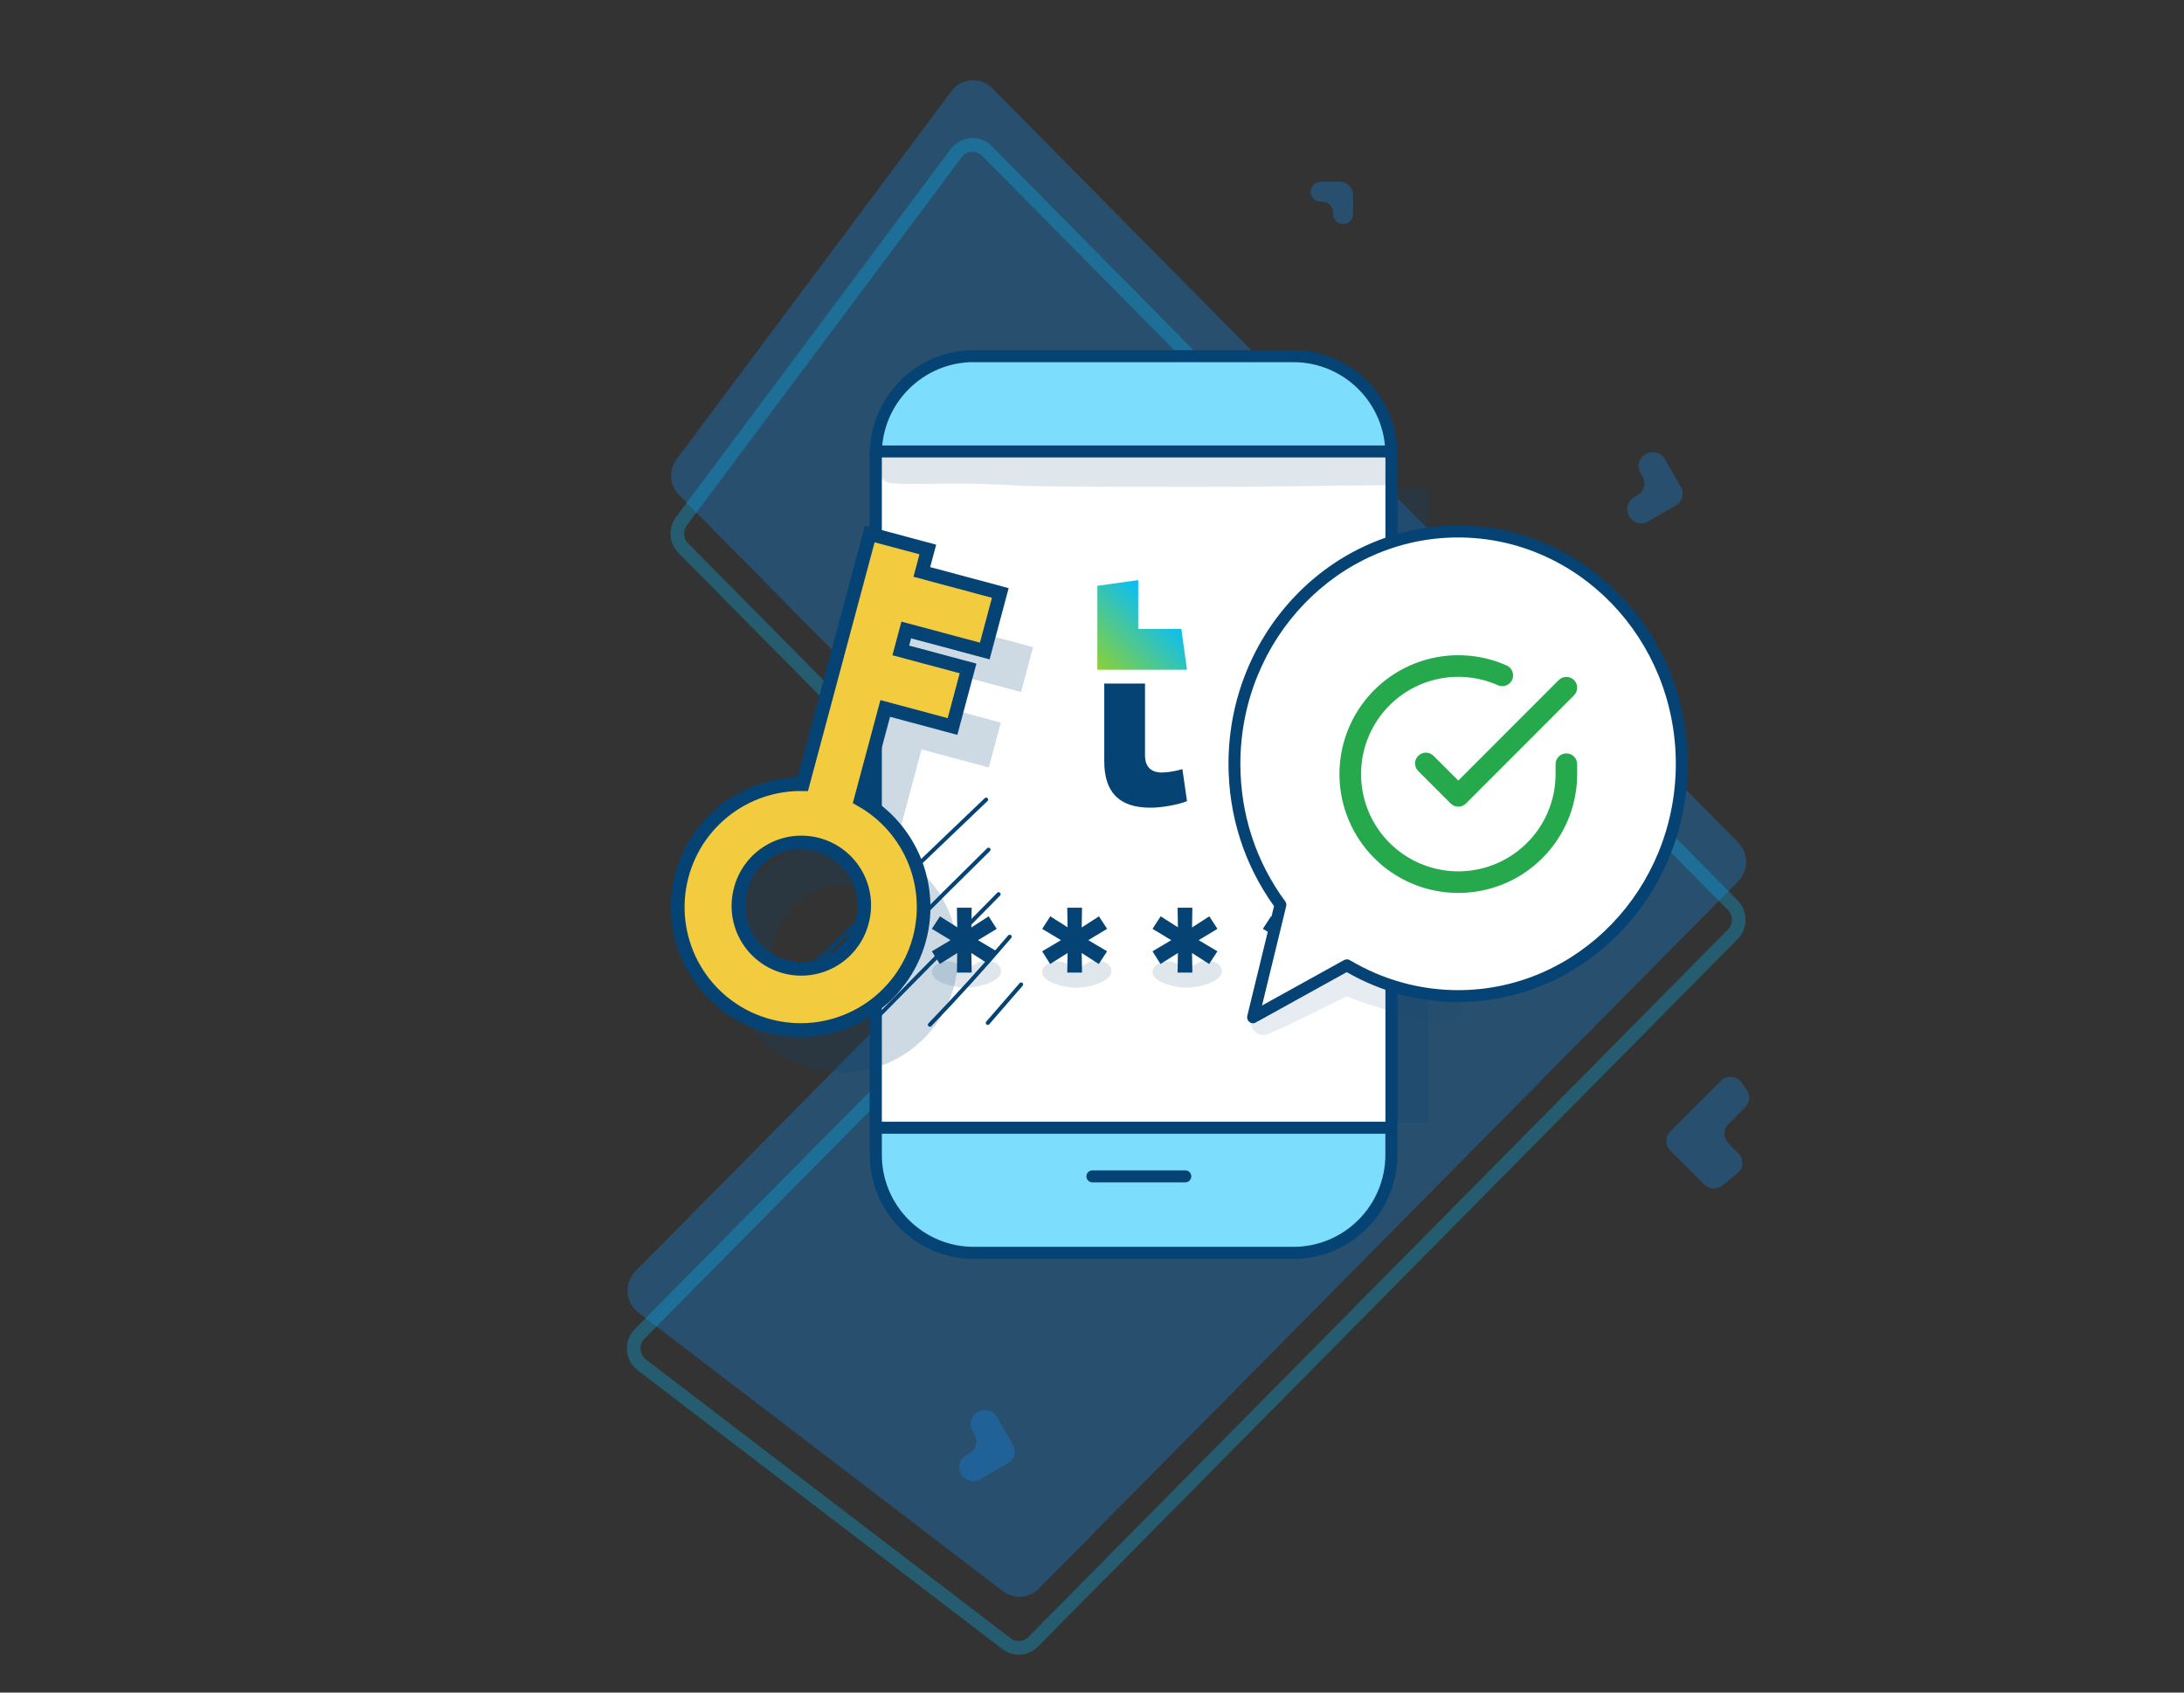 <svg width="320" height="248" viewBox="0 0 320 248" fill="none" xmlns="http://www.w3.org/2000/svg">
<rect x="0" y="0" width="320" height="248" fill="#333333" stroke="none"/>
<defs>
<linearGradient id="paint0_linear_661_8022" x1="160.994" y1="98.345" x2="170.554" y2="88.784" gradientUnits="userSpaceOnUse">
<stop stop-color="#8CD133"/>
<stop offset="1" stop-color="#05BDFB"/>
</linearGradient>
<clipPath id="clip0_661_8022">
<rect width="81.65" height="81.65" fill="white" transform="translate(73 85.132) rotate(-15)"/>
</clipPath>
</defs>
<path opacity="0.3" d="M254.679 129.137C256.232 127.566 256.232 125.02 254.679 123.449L145.393 12.929C143.685 11.202 140.861 11.4 139.406 13.35L99.141 67.289C97.946 68.89 98.1 71.138 99.504 72.557L149.71 123.329C151.263 124.9 151.263 127.447 149.71 129.018L93.106 186.26C91.399 187.987 91.594 190.841 93.52 192.314L146.962 233.164C148.546 234.375 150.77 234.219 152.173 232.8L254.679 129.137Z" fill="#1090F9"/>
<path opacity="0.3" d="M253.888 132.632C255.053 133.81 255.053 135.72 253.888 136.898L151.383 240.561C150.33 241.625 148.662 241.742 147.474 240.834L94.032 199.984C92.588 198.879 92.441 196.739 93.722 195.444L150.326 138.201C152.267 136.238 152.267 133.054 150.326 131.091L100.119 80.318C99.067 79.254 98.951 77.568 99.848 76.367L140.112 22.428C141.203 20.966 143.321 20.817 144.602 22.112L253.888 132.632Z" stroke="#05BDFB" stroke-width="2"/>
<path opacity="0.3" d="M196.259 26.619C197.364 26.619 198.259 27.514 198.259 28.619L198.259 31.372C198.259 32.262 197.472 32.947 196.59 32.824C195.865 32.723 195.326 32.103 195.326 31.372L195.326 31.183C195.326 30.282 194.596 29.552 193.695 29.552L193.506 29.552C192.615 29.552 191.93 28.765 192.053 27.883C192.154 27.158 192.774 26.619 193.506 26.619L196.259 26.619Z" fill="#1090F9"/>
<path opacity="0.3" d="M246.27 71.322C246.823 72.279 246.495 73.502 245.538 74.054L241.454 76.412C240.403 77.019 239.057 76.557 238.601 75.431L238.561 75.332C238.186 74.407 238.55 73.347 239.414 72.848L239.929 72.551C240.885 71.999 241.213 70.776 240.661 69.819L240.356 69.292C239.749 68.24 240.212 66.894 241.337 66.438L241.437 66.398C242.361 66.023 243.421 66.387 243.92 67.251L246.27 71.322Z" fill="#1090F9"/>
<path opacity="0.3" d="M148.408 211.678C148.96 212.634 148.632 213.857 147.676 214.41L143.592 216.767C142.54 217.375 141.195 216.912 140.739 215.787L140.698 215.687C140.323 214.762 140.687 213.703 141.552 213.204L142.066 212.906C143.023 212.354 143.351 211.131 142.798 210.174L142.494 209.647C141.887 208.595 142.349 207.25 143.474 206.793L143.574 206.753C144.499 206.378 145.559 206.742 146.058 207.607L148.408 211.678Z" fill="#1090F9"/>
<path opacity="0.3" d="M244.742 168.593C243.96 167.812 243.96 166.545 244.742 165.764L252.143 158.363C253.024 157.482 254.487 157.612 255.199 158.635L255.929 159.685C256.482 160.48 256.387 161.557 255.702 162.241L253.247 164.696C252.465 165.478 252.465 166.744 253.247 167.525L254.7 168.979C255.542 169.82 255.467 171.205 254.54 171.951L252.37 173.697C251.574 174.337 250.424 174.275 249.702 173.553L244.742 168.593Z" fill="#1090F9"/>
<path d="M128.329 169.13V66.638C128.329 58.655 134.796 52.188 142.779 52.188H189.412C197.395 52.188 203.862 58.655 203.862 66.638V169.13C203.862 177.113 197.395 183.58 189.412 183.58H142.779C134.796 183.58 128.329 177.113 128.329 169.13Z" fill="#7CDDFD"/>
<path d="M189.513 184.459H142.678C134.28 184.459 127.45 177.628 127.45 169.231V66.537C127.45 58.14 134.28 51.309 142.678 51.309H189.513C197.91 51.309 204.741 58.14 204.741 66.537V169.231C204.741 177.628 197.91 184.459 189.513 184.459ZM142.678 53.057C135.251 53.057 129.208 59.1 129.208 66.527V169.221C129.208 176.648 135.251 182.69 142.678 182.69H189.513C196.94 182.69 202.982 176.648 202.982 169.221V66.537C202.982 59.11 196.94 53.067 189.513 53.067H142.678V53.057Z" fill="#054375"/>
<path d="M203.872 66.153H128.329V165.24H203.872V66.153Z" fill="white"/>
<path d="M167.766 100.157V110.67C167.766 112.318 168.617 113.19 170.229 113.19C171.065 113.19 172.131 113.016 173.246 112.698L173.921 117.385C172.52 117.962 170.06 118.346 168.569 118.346C164.011 118.346 161.796 116.119 161.796 111.538V100.157H167.766Z" fill="#054375"/>
<path d="M160.785 98.136H173.921L173.087 92.151H166.77V85L160.785 85.834V98.136Z" fill="url(#paint0_linear_661_8022)"/>
<g opacity="0.129">
<path d="M146.528 141.7C145.986 140.628 143.777 140.472 142.802 141.345C142.79 141.354 142.79 141.354 142.777 141.354C142.642 141.423 142.506 141.484 142.358 141.544C142.185 141.587 142 141.622 141.815 141.648C141.778 141.648 141.753 141.648 141.716 141.656C141.642 141.656 141.568 141.648 141.494 141.648C141.42 141.639 141.334 141.622 141.235 141.605C141.037 141.57 140.889 141.527 140.791 141.509C140.679 141.466 140.568 141.423 140.457 141.38C140.322 141.285 140.174 141.198 139.989 141.12C138.323 140.325 136.064 141.484 136.62 142.841C137.138 143.921 138.977 144.397 140.445 144.639C142.703 145.089 147.688 143.723 146.528 141.7Z" fill="#054375"/>
</g>
<path d="M144.827 141.247L142.322 139.637L142.371 142.51H140.206L140.255 139.637L137.701 141.247L136.534 139.389L139.282 137.755L136.534 136.096L137.726 134.263L140.255 135.873L140.206 133H142.371L142.322 135.897L144.852 134.263L146.043 136.096L143.295 137.755L146.043 139.389L144.827 141.247Z" fill="#054375"/>
<g opacity="0.129">
<path d="M162.695 141.7C162.153 140.628 159.944 140.472 158.969 141.345C158.957 141.354 158.957 141.354 158.944 141.354C158.809 141.423 158.673 141.484 158.525 141.544C158.352 141.587 158.167 141.622 157.982 141.648C157.945 141.648 157.92 141.648 157.883 141.656C157.809 141.656 157.735 141.648 157.661 141.648C157.587 141.639 157.501 141.622 157.402 141.605C157.204 141.57 157.056 141.527 156.958 141.509C156.846 141.466 156.735 141.423 156.624 141.38C156.489 141.285 156.341 141.198 156.155 141.12C154.49 140.325 152.231 141.484 152.787 142.841C153.305 143.921 155.144 144.397 156.612 144.639C158.87 145.089 163.855 143.723 162.695 141.7Z" fill="#054375"/>
</g>
<path d="M160.994 141.247L158.489 139.637L158.538 142.51H156.373L156.422 139.637L153.868 141.247L152.701 139.389L155.449 137.755L152.701 136.096L153.893 134.263L156.422 135.873L156.373 133H158.538L158.489 135.897L161.019 134.263L162.21 136.096L159.462 137.755L162.21 139.389L160.994 141.247Z" fill="#054375"/>
<g opacity="0.129">
<path d="M178.863 141.7C178.32 140.628 176.111 140.472 175.136 141.345C175.124 141.354 175.124 141.354 175.111 141.354C174.976 141.423 174.84 141.484 174.692 141.544C174.519 141.587 174.334 141.622 174.149 141.648C174.112 141.648 174.087 141.648 174.05 141.656C173.976 141.656 173.902 141.648 173.828 141.648C173.754 141.639 173.668 141.622 173.569 141.605C173.372 141.57 173.223 141.527 173.125 141.509C173.014 141.466 172.903 141.423 172.792 141.38C172.656 141.285 172.508 141.198 172.323 141.12C170.657 140.325 168.399 141.484 168.954 142.841C169.472 143.921 171.311 144.397 172.779 144.639C175.037 145.089 180.023 143.723 178.863 141.7Z" fill="#054375"/>
</g>
<path d="M177.162 141.247L174.657 139.637L174.705 142.51H172.541L172.589 139.637L170.036 141.247L168.868 139.389L171.616 137.755L168.868 136.096L170.06 134.263L172.589 135.873L172.541 133H174.705L174.657 135.897L177.186 134.263L178.378 136.096L175.629 137.755L178.378 139.389L177.162 141.247Z" fill="#054375"/>
<g opacity="0.129">
<path d="M195.03 141.7C194.487 140.628 192.278 140.472 191.303 141.345C191.291 141.354 191.291 141.354 191.278 141.354C191.143 141.423 191.007 141.484 190.859 141.544C190.686 141.587 190.501 141.622 190.316 141.648C190.279 141.648 190.254 141.648 190.217 141.656C190.143 141.656 190.069 141.648 189.995 141.648C189.921 141.639 189.835 141.622 189.736 141.605C189.539 141.57 189.39 141.527 189.292 141.509C189.181 141.466 189.07 141.423 188.959 141.38C188.823 141.285 188.675 141.198 188.49 141.12C186.824 140.325 184.566 141.484 185.121 142.841C185.639 143.921 187.478 144.397 188.946 144.639C191.204 145.089 196.19 143.723 195.03 141.7Z" fill="#054375"/>
</g>
<path d="M193.329 141.247L190.824 139.637L190.872 142.51H188.708L188.756 139.637L186.203 141.247L185.035 139.389L187.783 137.755L185.035 136.096L186.227 134.263L188.756 135.873L188.708 133H190.872L190.824 135.897L193.353 134.263L194.545 136.096L191.796 137.755L194.545 139.389L193.329 141.247Z" fill="#054375"/>
<path d="M203.862 166.119H128.319C127.834 166.119 127.44 165.725 127.44 165.24V66.153C127.44 65.668 127.834 65.274 128.319 65.274H203.862C204.347 65.274 204.741 65.668 204.741 66.153V165.24C204.741 165.725 204.357 166.119 203.862 166.119ZM129.208 164.36H202.993V67.032H129.208V164.36Z" fill="#054375"/>
<path d="M173.669 173.242H160.058C159.573 173.242 159.179 172.848 159.179 172.363C159.179 171.878 159.573 171.484 160.058 171.484H173.669C174.154 171.484 174.548 171.878 174.548 172.363C174.548 172.848 174.154 173.242 173.669 173.242Z" fill="#054375"/>
<g opacity="0.129">
<path d="M199.5 66.335C196.924 66.264 194.347 66.143 191.77 66.173C184.838 66.102 177.896 66.112 170.955 66.203C165.498 66.244 160.041 66.466 154.585 66.102C147.896 65.9 141.206 65.496 134.507 65.769C133.567 65.789 132.627 65.779 131.688 65.738C131.122 65.698 130.515 65.617 130 65.91C127.444 66.89 128.242 70.851 130.99 70.821C134.254 71.053 137.538 70.801 140.802 70.872C144.703 70.851 148.593 71.175 152.493 71.256C167.044 71.347 181.605 71.407 196.156 71.144C198.086 71.175 200.026 71.134 201.956 71.094C203.552 71.276 205.179 70.518 205.199 68.719C204.997 65.617 201.663 66.446 199.5 66.335Z" fill="#054375"/>
</g>
<path d="M120.003 140.877C119.922 140.877 119.851 140.847 119.79 140.786C119.679 140.665 119.679 140.483 119.801 140.372L144.284 116.949C144.406 116.838 144.587 116.838 144.699 116.959C144.81 117.08 144.81 117.262 144.688 117.373L120.205 140.796C120.144 140.847 120.073 140.877 120.003 140.877Z" fill="#054375"/>
<path d="M119.689 150.204C119.619 150.204 119.538 150.173 119.487 150.123C119.366 150.012 119.366 149.83 119.477 149.709C127.692 141.16 136.16 132.611 144.638 124.285C144.759 124.174 144.941 124.174 145.052 124.285C145.163 124.396 145.163 124.588 145.052 124.699C136.584 133.016 128.117 141.564 119.902 150.113C119.851 150.173 119.77 150.204 119.689 150.204Z" fill="#054375"/>
<path d="M127.834 150.042C127.763 150.042 127.682 150.012 127.632 149.961C127.521 149.85 127.521 149.658 127.632 149.547L146.113 130.813C146.224 130.702 146.416 130.692 146.528 130.813C146.639 130.924 146.649 131.116 146.528 131.227L128.046 149.961C127.985 150.012 127.905 150.042 127.834 150.042Z" fill="#054375"/>
<path d="M136.241 150.446C136.17 150.446 136.099 150.416 136.039 150.365C135.918 150.254 135.918 150.072 136.029 149.951C140.03 145.788 143.971 141.453 147.72 137.057C147.821 136.936 148.013 136.916 148.134 137.027C148.255 137.128 148.276 137.32 148.164 137.441C144.405 141.847 140.465 146.192 136.453 150.365C136.403 150.416 136.322 150.446 136.241 150.446Z" fill="#054375"/>
<path d="M144.729 150.173C144.658 150.173 144.587 150.153 144.537 150.103C144.415 149.992 144.405 149.81 144.506 149.688L149.397 144.05C149.508 143.929 149.69 143.919 149.811 144.02C149.933 144.131 149.943 144.313 149.842 144.434L144.951 150.072C144.89 150.143 144.81 150.173 144.729 150.173Z" fill="#054375"/>
<path opacity="0.2" d="M124.4 123.165L134.174 86.689L140.745 88.45L139.866 91.738L151.364 94.818L149.605 101.393L138.103 98.311L136.783 103.237L146.64 105.878L144.881 112.452L135.022 109.808L130.971 124.926C134.735 126.815 137.664 130.033 139.193 133.956C140.722 137.88 140.742 142.231 139.249 146.169C137.756 150.106 134.856 153.35 131.11 155.274C127.364 157.197 123.037 157.663 118.967 156.582C114.888 155.497 111.358 152.934 109.063 149.392C106.768 145.849 105.872 141.58 106.549 137.413C107.227 133.247 109.429 129.481 112.728 126.848C116.027 124.215 120.187 122.902 124.4 123.165ZM133.228 142.79C133.617 141.483 133.741 140.11 133.591 138.754C133.441 137.398 133.021 136.086 132.355 134.896C131.69 133.705 130.792 132.659 129.716 131.822C128.639 130.984 127.406 130.37 126.088 130.017C124.77 129.664 123.395 129.578 122.044 129.766C120.693 129.953 119.393 130.41 118.221 131.108C117.049 131.807 116.029 132.733 115.221 133.832C114.414 134.932 113.835 136.182 113.518 137.509C112.871 140.105 113.269 142.853 114.627 145.158C115.985 147.464 118.195 149.144 120.78 149.837C123.365 150.53 126.118 150.179 128.447 148.862C130.776 147.544 132.495 145.364 133.232 142.791L133.228 142.79Z" fill="#054375"/>
<g clip-path="url(#clip0_661_8022)">
<path d="M129.705 103.804L138.597 106.189L139.564 106.448L139.822 105.482L141.581 98.908L141.84 97.942L140.874 97.683L131.983 95.301L132.785 92.306L143.322 95.129L144.288 95.388L144.546 94.422L146.306 87.848L146.564 86.882L145.598 86.623L135.066 83.801L135.687 81.478L135.945 80.513L134.979 80.254L128.408 78.494L127.442 78.235L127.183 79.201L117.616 114.906C113.439 114.836 109.358 116.221 106.08 118.837C102.587 121.625 100.255 125.612 99.538 130.024C98.821 134.435 99.769 138.955 102.199 142.706C104.629 146.457 108.367 149.17 112.686 150.319L112.686 150.319C116.995 151.464 121.576 150.971 125.542 148.934C129.509 146.898 132.579 143.463 134.16 139.294C135.741 135.125 135.72 130.518 134.101 126.364C132.581 122.465 129.755 119.224 126.119 117.187L129.705 103.804ZM126.245 135.275L126.125 135.679C125.403 137.828 123.912 139.641 121.93 140.762C119.83 141.951 117.346 142.267 115.014 141.642C112.682 141.017 110.689 139.502 109.464 137.422C108.239 135.342 107.88 132.864 108.464 130.522L108.464 130.522L108.467 130.512C108.752 129.315 109.274 128.187 110.003 127.195C110.732 126.204 111.652 125.368 112.709 124.738C113.766 124.108 114.938 123.696 116.157 123.527C117.376 123.358 118.616 123.435 119.805 123.754C120.993 124.072 122.106 124.626 123.077 125.382C124.048 126.137 124.858 127.08 125.458 128.154C126.058 129.229 126.437 130.412 126.573 131.635C126.708 132.858 126.596 134.096 126.245 135.275Z" fill="#F3CB3F" stroke="#054375" stroke-width="2"/>
</g>
<rect opacity="0.2" x="204.236" y="71.518" width="5.052" height="92.963" fill="#054375"/>
<path d="M213.64 77.88C195.54 77.88 180.87 93.12 180.87 111.92C180.87 119.7 183.39 126.86 187.61 132.59L183.6 149.06L197.35 141.45C202.15 144.31 207.71 145.96 213.64 145.96C231.74 145.96 246.41 130.72 246.41 111.92C246.41 93.12 231.74 77.88 213.64 77.88Z" fill="white"/>
<path d="M183.6 149.93C183.41 149.93 183.23 149.87 183.07 149.75C182.8 149.54 182.67 149.19 182.75 148.85L186.67 132.77C182.31 126.7 180 119.5 180 111.91C180 92.66 195.09 77 213.64 77C232.19 77 247.28 92.66 247.28 111.91C247.28 131.16 232.19 146.82 213.64 146.82C207.94 146.82 202.31 145.31 197.33 142.44L184.01 149.81C183.89 149.9 183.74 149.93 183.6 149.93ZM213.64 78.75C196.05 78.75 181.74 93.63 181.74 111.92C181.74 119.27 184.01 126.24 188.31 132.07C188.46 132.28 188.52 132.54 188.45 132.79L184.91 147.33L196.92 140.68C197.19 140.53 197.52 140.53 197.79 140.69C202.6 143.56 208.08 145.08 213.64 145.08C231.23 145.08 245.54 130.2 245.54 111.91C245.54 93.62 231.23 78.75 213.64 78.75Z" fill="#054375"/>
<path opacity="0.1" d="M212.671 145.92C212.281 145.8 211.901 145.85 211.521 145.94C211.381 145.95 211.231 145.95 211.091 145.95C209.451 145.66 208.351 145.65 205.021 144.44C204.941 144.41 204.871 144.38 204.791 144.35C204.651 144.28 204.051 143.99 203.801 143.88C202.691 143.37 201.521 143.02 200.351 142.64C199.391 142.35 198.501 141.79 197.471 141.74C197.021 141.77 196.541 141.86 196.171 142.12C195.861 142.3 195.541 142.46 195.221 142.62C192.781 143.77 190.371 145 188.021 146.32C187.041 146.89 186.031 147.39 184.991 147.83C184.511 148.06 183.941 148.19 183.651 148.67C182.531 149.99 183.941 152.09 185.601 151.58C189.631 149.94 193.441 147.82 197.381 145.98C199.821 147.13 202.501 147.6 204.991 148.64C207.081 149.26 209.261 150.14 211.471 149.78C211.301 149.8 211.121 149.83 210.951 149.85C211.681 149.84 212.491 149.96 213.151 149.57C214.661 148.72 214.361 146.36 212.671 145.92Z" fill="#054375"/>
<path d="M210.531 99.521C213.529 98.844 216.665 99.154 219.472 100.404C220.27 100.76 221.206 100.401 221.562 99.602C221.918 98.804 221.559 97.868 220.76 97.512C217.33 95.983 213.497 95.604 209.833 96.432C206.17 97.26 202.872 99.25 200.432 102.105C197.992 104.96 196.54 108.527 196.293 112.275C196.046 116.022 197.017 119.749 199.061 122.9C201.105 126.051 204.113 128.456 207.636 129.758C211.159 131.06 215.008 131.187 218.61 130.122C222.212 129.058 225.373 126.857 227.621 123.849C229.87 120.841 231.086 117.186 231.088 113.431V111.973C231.088 111.099 230.38 110.39 229.505 110.39C228.631 110.39 227.922 111.099 227.922 111.973V113.429C227.92 116.502 226.925 119.492 225.085 121.953C223.245 124.414 220.659 126.215 217.712 127.086C214.765 127.957 211.616 127.852 208.733 126.788C205.851 125.723 203.39 123.754 201.717 121.177C200.045 118.599 199.25 115.549 199.453 112.483C199.655 109.417 200.843 106.498 202.839 104.162C204.836 101.826 207.534 100.198 210.531 99.521Z" fill="#26A94D"/>
<path d="M230.625 101.882C231.243 101.263 231.243 100.261 230.624 99.643C230.006 99.025 229.003 99.025 228.385 99.644L213.671 114.372L210.041 110.743C209.423 110.124 208.421 110.124 207.802 110.743C207.184 111.361 207.184 112.363 207.802 112.982L212.552 117.732C212.849 118.029 213.252 118.196 213.672 118.195C214.092 118.195 214.495 118.028 214.792 117.731L230.625 101.882Z" fill="#26A94D"/>
</svg>

